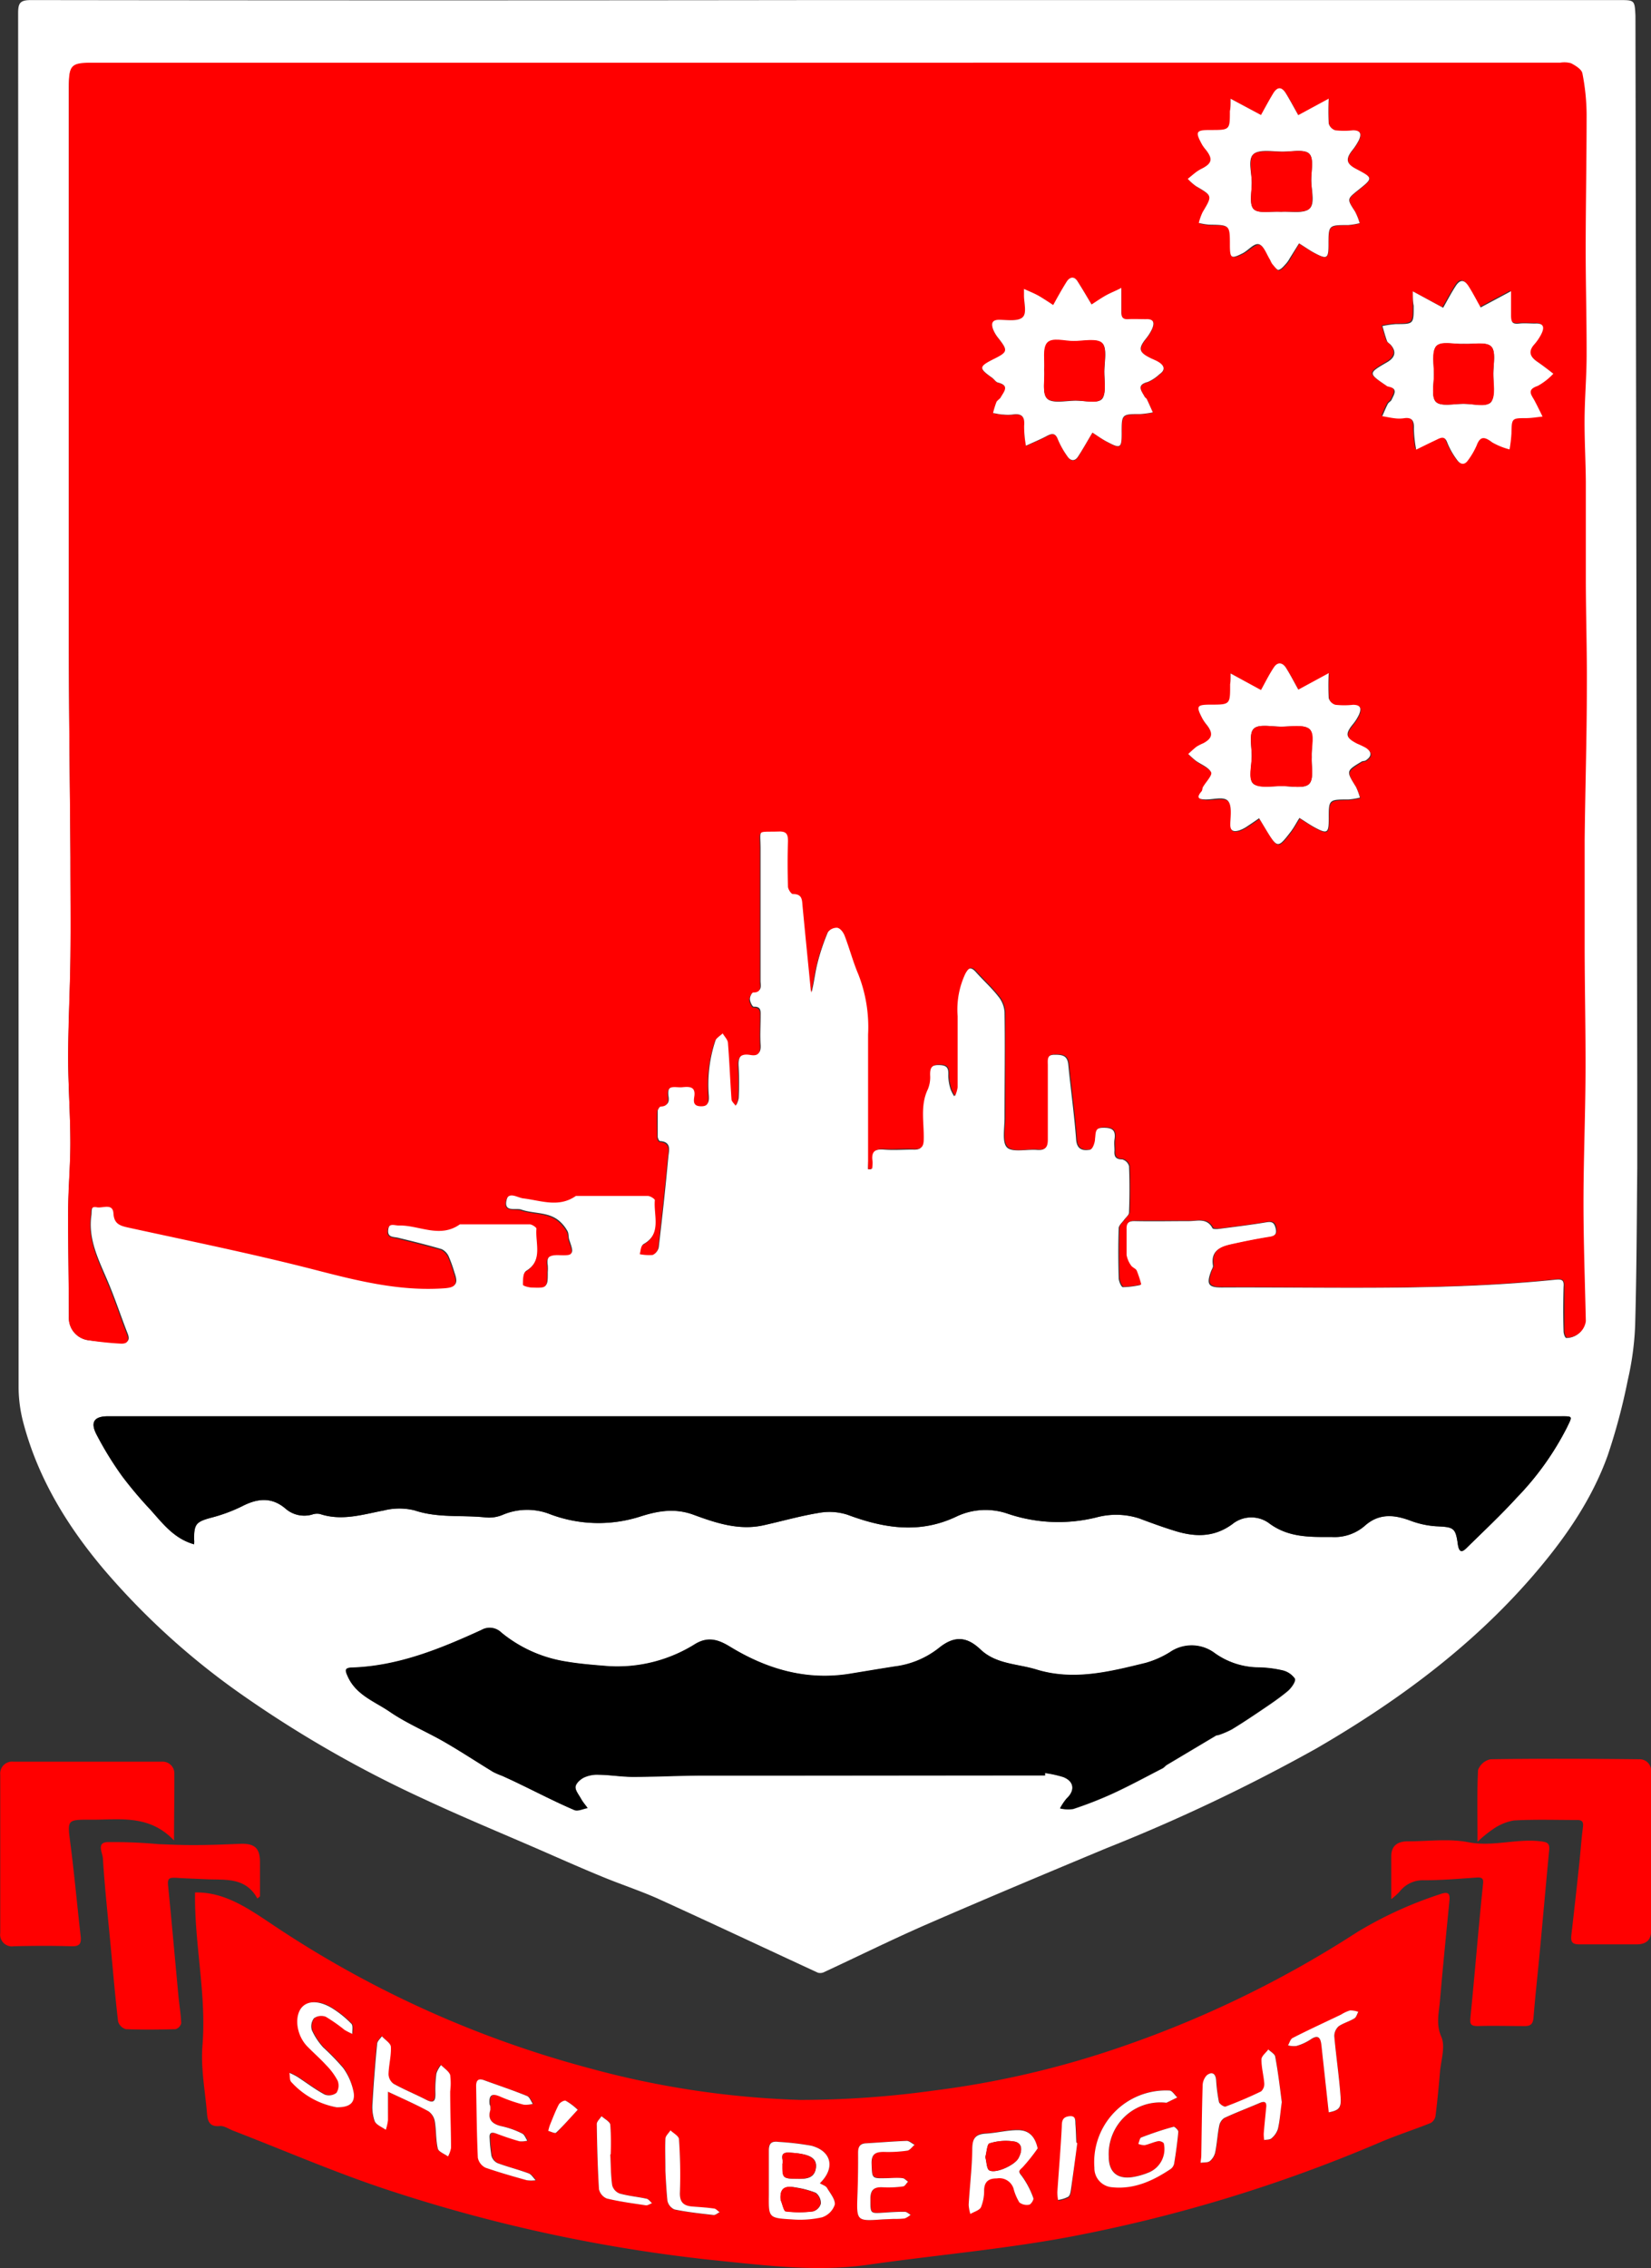 <svg xmlns="http://www.w3.org/2000/svg" viewBox="0 0 211.28 290.15"><rect x="0" y="0" width="211.28" height="290.15" fill="#333333" stroke="none"/><defs><style>.a{fill:white;}.b{fill:red;}.c{fill:black;}</style></defs><title>Color Logo NoBorder</title><path class="a" d="M228.25,162.21c0,3.57,0,7.14,0,10.71-.06,6.74-.08,13.49-.27,20.23a37.46,37.46,0,0,1-.94,6.95,77.72,77.72,0,0,1-2.59,9.7c-2.09,5.78-5.59,10.75-9.59,15.38-7.85,9.07-17.37,16.07-27.68,22.05A227.3,227.3,0,0,1,160.29,260c-7.62,3.18-15.24,6.37-22.81,9.66-4.46,1.94-8.82,4.1-13.23,6.15a1.17,1.17,0,0,1-.84.11c-6.89-3.18-13.76-6.42-20.67-9.56-2.28-1-4.69-1.79-7-2.75-2.7-1.11-5.38-2.3-8.06-3.47-4.88-2.12-9.79-4.15-14.61-6.4A148.45,148.45,0,0,1,49.33,240.1,94.14,94.14,0,0,1,32,224.3c-4.64-5.5-8.36-11.56-10.24-18.58a18,18,0,0,1-.65-4.58q0-87.93-.06-175.87c0-1.32.24-1.7,1.65-1.7q50.88.07,101.75,0H225.92c2,0,2,0,2.1,2m.36,91.08q0,10,0,20.1m-98.56,36.38h.4a4.11,4.11,0,0,0,.06-.94c-.21-1.27.32-1.67,1.57-1.57s2.46,0,3.68,0c1,.06,1.28-.26,1.3-1.27,0-2.13-.43-4.31.53-6.38a4,4,0,0,0,.29-1.77c0-.89.08-1.4,1.19-1.39s1.29.38,1.24,1.33a6,6,0,0,0,.3,1.77,4.42,4.42,0,0,0,.47.9,4.23,4.23,0,0,0,.32-1.1c0-3,0-6,0-9.07a10.81,10.81,0,0,1,1-5.48c.44-.75.76-1,1.43-.26.94,1.06,2,2,2.87,3.12a3.52,3.52,0,0,1,.81,2c.07,4.53,0,9.07,0,13.6,0,1.3-.35,3.12.34,3.75s2.5.19,3.81.29c1,.07,1.3-.25,1.28-1.26-.07-3.16,0-6.33,0-9.49,0-.7-.17-1.43,1-1.42,1,0,1.62.11,1.73,1.27.31,3.18.76,6.35,1,9.54.09,1.32.84,1.49,1.75,1.34.26,0,.52-.85.56-1.32.07-.77-.09-1.47,1.11-1.49s1.68.28,1.49,1.5c-.07.46,0,.95,0,1.41-.06.74.12,1.13,1,1.14a1.24,1.24,0,0,1,.86.85c.08,2,.07,4,0,5.95,0,.32-.41.62-.63.93s-.68.7-.69,1.06c-.07,2.12-.06,4.25,0,6.38,0,.41.33,1.16.53,1.17a11.39,11.39,0,0,0,2.25-.28,14.52,14.52,0,0,0-.58-1.77c-.12-.27-.55-.39-.72-.65a3.24,3.24,0,0,1-.58-1.35c-.09-1.08,0-2.17,0-3.26,0-.85.29-1.16,1.16-1.14,2.31.05,4.63,0,6.94,0,1.06,0,2.3-.44,3,.91.07.13.52.12.78.09,2-.26,4.09-.51,6.12-.85.73-.12,1,.05,1.18.76s-.06,1-.81,1.15c-1.49.23-3,.53-4.45.85s-3.13.6-2.75,2.82c0,.2-.15.43-.24.65-.64,1.7-.37,2.12,1.39,2.11,14.24-.07,28.5.45,42.71-1,.88-.09,1.07.13,1,.93-.05,1.89-.06,3.78,0,5.67,0,.3.17.82.34.86a2.4,2.4,0,0,0,2.4-2.08c-.11-5-.3-10.07-.3-15.11,0-5.47.24-10.95.26-16.42s-.08-11.13-.11-16.69c0-4.44,0-8.88,0-13.32.07-6.56.24-13.12.28-19.69,0-4.63-.11-9.25-.13-13.88,0-4.11,0-8.21,0-12.32,0-2.68-.18-5.36-.16-8s.26-5.45.26-8.17c0-4.57-.12-9.13-.12-13.7,0-5.71.13-11.43.12-17.14a28,28,0,0,0-.54-5.19c-.1-.51-.88-1-1.45-1.29a3.24,3.24,0,0,0-1.4-.07H30.6c-2.75,0-3,.27-3.05,3.1,0,5.56,0,11.12,0,16.68q0,27.34,0,54.69c0,9.06.14,18.12.2,27.18,0,4.24.05,8.48,0,12.71s-.28,8.57-.29,12.86c0,3.63.27,7.25.28,10.88,0,2.92-.26,5.84-.28,8.76,0,4.52.07,9,.09,13.56A2.87,2.87,0,0,0,30,195a41.4,41.4,0,0,0,4.22.32c.89,0,1.19-.31.83-1.21-.89-2.28-1.65-4.61-2.62-6.86-1.13-2.65-2.44-5.23-2-8.25.07-.55-.11-1.3.78-1.12.74.15,2-.72,2.13.8s.92,1.58,2,1.82c7.88,1.72,15.79,3.31,23.59,5.33,5.5,1.43,10.93,2.81,16.67,2.42,1.51-.1,1.8-.46,1.29-1.9a17.84,17.84,0,0,0-.71-2,1.9,1.9,0,0,0-.93-1c-1.84-.54-3.7-1-5.56-1.45-.6-.15-1.42,0-1.27-1.07s.84-.6,1.41-.62c2.61-.07,5.26,1.69,7.84-.15,0,0,.09,0,.14,0,2.93,0,5.86,0,8.79,0,.31,0,.88.39.87.56-.17,1.9.89,4.1-1.4,5.51-.34.21-.36,1.1-.33,1.66,0,.15.77.35,1.19.36,1.9.06,1.9,0,1.9-1.87a5.3,5.3,0,0,0,0-.85c-.18-1.12.26-1.47,1.38-1.43,2,.07,2,0,1.37-1.84-.12-.35-.05-.78-.22-1.1a4.73,4.73,0,0,0-.92-1.19c-1.41-1.34-3.35-1-5-1.58-.69-.24-2.21.38-1.9-1.14s1.47-.5,2.23-.41c2.27.28,4.55,1.24,6.74-.31.1-.07.28,0,.42,0,2.93,0,5.86,0,8.79,0,.32,0,.91.38.9.54-.18,2,.94,4.34-1.54,5.74-.26.15-.26.77-.39,1.17a6.14,6.14,0,0,0,1.65.1,1.19,1.19,0,0,0,.69-.86c.45-3.83.87-7.66,1.22-11.5.07-.81.49-2-1.06-2.09-.11,0-.29-.37-.29-.58,0-1.09,0-2.17,0-3.26,0-.25.31-.7.49-.7.92,0,1-.59.88-1.25-.2-1.68,1-1.14,1.87-1.22s1.75-.1,1.52,1.25c-.11.66,0,1.19.9,1.19s.91-.59.88-1.22a17.79,17.79,0,0,1,.86-7.11c.15-.42.68-.7,1-1,.24.42.64.83.68,1.27.19,2.39.28,4.79.45,7.18,0,.28.34.54.53.81a2.9,2.9,0,0,0,.3-.84,39.56,39.56,0,0,0,0-4c-.1-1.26.24-1.89,1.6-1.65.91.16,1.27-.2,1.21-1.17-.08-1.22,0-2.46,0-3.68,0-.63.1-1.25-.89-1.21-.16,0-.48-.63-.48-1s.32-.94.5-.94c1.14,0,.86-.78.86-1.38,0-5.62,0-11.24,0-16.86,0-2.7-.52-2.25,2.43-2.35,1,0,1.2.35,1.17,1.25-.06,1.93-.05,3.87,0,5.81,0,.34.41.95.62.94,1.23,0,1.17.8,1.25,1.62.35,3.65.72,7.3,1.08,11,.31-1.23.43-2.46.73-3.64a28.09,28.09,0,0,1,1.34-4,1.47,1.47,0,0,1,1.22-.67c.36,0,.79.59,1,1,.63,1.63,1.07,3.33,1.75,4.93a18.47,18.47,0,0,1,1.26,7.73c-.09,5.29,0,10.58,0,15.87Q129.82,172.45,129.82,173.13Zm-86.25,48c0-.24,0-.42,0-.6,0-2,.26-2.29,2.16-2.81a20.47,20.47,0,0,0,4-1.48c1.94-1,3.74-1.2,5.51.29a3.65,3.65,0,0,0,3.44.78,1.86,1.86,0,0,1,1-.07c2.8.93,5.48.06,8.2-.46a8.13,8.13,0,0,1,3.91,0c3,1,6.07.57,9.1.9a4.52,4.52,0,0,0,2.21-.35,8,8,0,0,1,6.06-.05,17.52,17.52,0,0,0,11.36.33c2.22-.71,4.48-1.2,7-.26,2.77,1,5.73,2,8.84,1.35,2.39-.53,4.75-1.21,7.16-1.6a7.53,7.53,0,0,1,3.68.24c4.65,1.73,9.23,2.47,13.94.22a8.66,8.66,0,0,1,6.51-.37,20.17,20.17,0,0,0,11.41.48,9.67,9.67,0,0,1,5.42.12c1.56.58,3.1,1.15,4.7,1.64,2.6.79,5,.77,7.25-.89a3.85,3.85,0,0,1,4.65-.16c2.49,1.89,5.25,1.81,8.08,1.8a5.89,5.89,0,0,0,4.19-1.4c1.77-1.62,3.72-1.48,5.81-.71a11.43,11.43,0,0,0,3.34.74c2.2.11,2.5.14,2.78,2.23.19,1.4.71,1,1.27.41,2.12-2.08,4.29-4.12,6.29-6.31a36.81,36.81,0,0,0,6.43-9c.68-1.45.78-1.4-.77-1.4H32.57c-1.74,0-2.31.7-1.52,2.27a42.55,42.55,0,0,0,3.33,5.44A50.43,50.43,0,0,0,38,216.7C39.57,218.47,41,220.4,43.57,221.11Zm108.9,29.55v-.29a14.78,14.78,0,0,1,2.33.51c1.41.55,1.55,1.72.47,2.74a6.86,6.86,0,0,0-.86,1.28,4.73,4.73,0,0,0,1.66.07,50,50,0,0,0,5-1.95c2.19-1,4.31-2.16,6.45-3.26.2-.1.35-.32.55-.44l6.26-3.73c.11-.07.28-.05.4-.1a11.46,11.46,0,0,0,1.65-.71c1.23-.75,2.44-1.55,3.64-2.36s2.4-1.61,3.5-2.53c.47-.39,1.08-1.26.93-1.59a2.67,2.67,0,0,0-1.66-1.07,14.63,14.63,0,0,0-2.94-.36,9.79,9.79,0,0,1-5.66-1.84,4.91,4.91,0,0,0-5.72-.11,12.08,12.08,0,0,1-3.09,1.37c-4.62,1.12-9.25,2.32-14,.85-2.43-.75-5.13-.66-7.18-2.59-1.78-1.68-3.36-1.74-5.3-.16a11.38,11.38,0,0,1-5.66,2.36c-1.91.29-3.81.62-5.72.93-5.57.9-10.62-.58-15.33-3.45-1.48-.9-2.8-1.33-4.46-.36a18.74,18.74,0,0,1-11,2.85c-1.88-.15-3.76-.29-5.61-.61a17.26,17.26,0,0,1-8.21-3.7,2.12,2.12,0,0,0-2.56-.32c-5.27,2.41-10.62,4.6-16.54,4.8-1,0-.88.41-.56,1.13,1.06,2.39,3.47,3.21,5.38,4.52,2.17,1.49,4.65,2.52,6.94,3.83,2.13,1.23,4.18,2.58,6.28,3.86a10.07,10.07,0,0,0,1.16.5c.72.32,1.43.64,2.14,1,2.36,1.13,4.69,2.32,7.08,3.37.45.2,1.13-.15,1.71-.25-.29-.4-.61-.79-.86-1.22s-.76-1.08-.68-1.54.68-1,1.17-1.19a4,4,0,0,1,1.79-.31c1.46,0,2.91.27,4.37.27,2.87,0,5.74-.14,8.61-.17,3.92,0,7.83,0,11.75,0Z" transform="translate(-18.73 -23.56)"/><path class="b" d="M43.69,265.65c3.66-.08,6.6,1.91,9.52,3.85A135.24,135.24,0,0,0,94,288.09a115.44,115.44,0,0,0,27.16,4.1,124.86,124.86,0,0,0,17-1.19,119,119,0,0,0,24.41-5.72,137.85,137.85,0,0,0,29.83-14.55,50.81,50.81,0,0,1,10.66-4.87c1.21-.43,1.23.13,1.14,1-.41,4.22-.84,8.45-1.2,12.67-.13,1.52-.53,3,.18,4.59.52,1.2,0,2.86-.16,4.32-.16,1.92-.34,3.85-.58,5.76a1.31,1.31,0,0,1-.6.93c-2.12.85-4.3,1.55-6.4,2.44a192,192,0,0,1-40,12.17c-8.46,1.57-17.06,2.31-25.59,3.53-6.32.91-12.56.16-18.83-.48a200.3,200.3,0,0,1-42.85-9.15c-6.64-2.2-13.08-5-19.61-7.52-.57-.22-1.17-.65-1.71-.59-1.51.15-1.57-.89-1.65-1.85-.25-2.81-.79-5.67-.56-8.45C45.17,278.67,43.59,272.25,43.69,265.65Zm24.69,25.49c1.83.86,3.51,1.6,5.12,2.46a2,2,0,0,1,.81,1.27c.2,1.16.13,2.37.39,3.51.1.42.85.68,1.3,1a3.55,3.55,0,0,0,.39-1.1c0-2.4-.08-4.81-.11-7.21a8.4,8.4,0,0,0,0-2.11c-.14-.5-.76-.85-1.17-1.27a3.53,3.53,0,0,0-.59,1.07,14.93,14.93,0,0,0-.13,2.54c0,.94-.17,1.35-1.18.83-1.38-.71-2.82-1.3-4.18-2.05a1.59,1.59,0,0,1-.64-1.22c0-1.17.36-2.35.3-3.51,0-.47-.74-.9-1.15-1.34-.21.34-.57.68-.61,1-.24,2.49-.44,5-.58,7.47a5.55,5.55,0,0,0,.26,2.37c.2.49.94.75,1.43,1.12a6.3,6.3,0,0,0,.28-1.22C68.4,293.61,68.38,292.44,68.38,291.14Zm114.39,1.33c-.23-1.71-.47-3.77-.81-5.81-.06-.35-.58-.62-.88-.92-.31.43-.88.85-.88,1.28,0,1,.28,2.05.36,3.09a1.27,1.27,0,0,1-.41,1c-1.48.72-3,1.36-4.54,1.94-.2.07-.79-.33-.85-.59a21,21,0,0,1-.36-2.81c-.08-.92-.62-1.07-1.21-.59a2,2,0,0,0-.52,1.38c-.09,3-.12,5.91-.17,8.87,0,.31-.05.62-.08.93.4-.06.9,0,1.18-.22a2.07,2.07,0,0,0,.69-1.15c.22-1.11.29-2.25.5-3.35a1.57,1.57,0,0,1,.63-1c1.49-.7,3-1.28,4.55-1.93.59-.25.9-.17.84.54-.11,1.13-.23,2.25-.32,3.38a5,5,0,0,0,.06.82c.31-.06.72,0,.92-.21a2.63,2.63,0,0,0,.83-1.19C182.5,294.91,182.57,293.87,182.76,292.47Zm-14.76.08,1.4-.7c-.33-.31-.66-.87-1-.88a9.17,9.17,0,0,0-9.61,9.86,2.45,2.45,0,0,0,2.25,2.51c2.83.29,5.25-.82,7.52-2.34a1.15,1.15,0,0,0,.44-.7c.21-1.35.41-2.7.53-4.06,0-.21-.45-.67-.58-.64-1.4.4-2.79.86-4.16,1.37-.2.08-.26.54-.38.82a2.14,2.14,0,0,0,.81.17c.6-.13,1.16-.4,1.76-.52.21,0,.65.16.7.33a3.24,3.24,0,0,1-1.88,3.66,9.31,9.31,0,0,1-2.17.62c-1.94.27-3-.67-3-2.6A6.61,6.61,0,0,1,168,292.55Zm-44.36,10.3c2-1.95,1.51-4.11-1.1-4.82a35.06,35.06,0,0,0-4.19-.49c-.94-.13-1.28.19-1.26,1.13,0,1.88,0,3.77,0,5.65,0,2.91,0,3,2.9,3.13a13,13,0,0,0,3.9-.26,2.57,2.57,0,0,0,1.64-1.63c.11-.64-.56-1.45-1-2.14C124.41,303.19,124,303.08,123.65,302.85Zm27.87-4.46c-.32-1.46-1.06-2.36-2.46-2.39s-2.79.39-4.19.44-1.7.78-1.72,2.09c0,2.35-.32,4.7-.46,7a4.92,4.92,0,0,0,.22,1.19c.47-.28,1.16-.45,1.36-.87a5.59,5.59,0,0,0,.4-2.2c0-1.11.67-1.44,1.63-1.48a1.9,1.9,0,0,1,2.12,1.26,6.6,6.6,0,0,0,.76,1.81,1.55,1.55,0,0,0,1.26.29c.23,0,.61-.65.53-.84a11,11,0,0,0-1.49-2.84c-.51-.61-.33-.67.12-1.11A23.26,23.26,0,0,0,151.52,298.39Zm-89.73-5.26c1.63,0,2.37-.53,2.19-1.84a7.85,7.85,0,0,0-1.26-3.2,30.23,30.23,0,0,0-2.55-2.63,8.39,8.39,0,0,1-1.46-2.21,1.7,1.7,0,0,1,.27-1.53,1.63,1.63,0,0,1,1.51-.19,21.14,21.14,0,0,1,2.4,1.68,8.23,8.23,0,0,0,1,.51c0-.44.11-1.06-.13-1.3a13,13,0,0,0-2.49-2c-1.58-1-3-.93-3.82-.12s-.88,2.66,0,4.12a4.42,4.42,0,0,0,.67.9c.79.81,1.65,1.56,2.41,2.39a8.4,8.4,0,0,1,1.48,2,1.73,1.73,0,0,1-.15,1.55,1.58,1.58,0,0,1-1.5.23c-1.23-.66-2.34-1.52-3.52-2.28a9,9,0,0,0-1-.5c.07.39,0,.92.23,1.16A10.37,10.37,0,0,0,61.79,293.13Zm19.69.35c0-.34,0-.53,0-.71-.15-1.26.33-1.46,1.43-1a19.87,19.87,0,0,0,2.94,1A3.33,3.33,0,0,0,87,292.7c-.24-.34-.41-.86-.73-1-1.79-.71-3.63-1.32-5.44-2-.71-.26-1.09-.1-1.08.72.06,3.06.07,6.12.22,9.18a1.81,1.81,0,0,0,1,1.28c1.72.62,3.49,1.1,5.26,1.59a4.17,4.17,0,0,0,1.14,0c-.29-.3-.53-.74-.89-.87-1.32-.49-2.7-.83-4-1.32a1.48,1.48,0,0,1-.77-.93,19.1,19.1,0,0,1-.23-2.25c-.08-.7.22-.81.82-.61,1,.34,2,.68,3,1a2.86,2.86,0,0,0,1-.08c-.21-.31-.36-.76-.66-.91a11,11,0,0,0-2.52-.91C81.72,295.31,81.1,294.7,81.48,293.48Zm50.23,14,1.41-.09a10.07,10.07,0,0,0,1.41-.06,2.47,2.47,0,0,0,.75-.47c-.25-.13-.49-.38-.74-.38-.89,0-1.79,0-2.69.11-1.77.11-1.67.12-1.71-1.68,0-1.29.49-1.64,1.66-1.56a13.52,13.52,0,0,0,2.54-.12c.23,0,.41-.4.61-.61-.24-.15-.47-.43-.71-.44-.7,0-1.41,0-2.12,0-1.84,0-1.76,0-1.83-1.84,0-1.23.46-1.55,1.56-1.52a17.33,17.33,0,0,0,3-.16c.34-.05.63-.49.94-.75-.32-.18-.64-.51-1-.5-1.74.06-3.48.21-5.23.31-.78,0-1,.43-1,1.19,0,1.79,0,3.59-.08,5.38C128.34,307.71,128.32,307.71,131.71,307.47Zm57.07-13.68c1.27-.26,1.62-.49,1.52-1.91-.18-2.62-.58-5.22-.81-7.84a1.69,1.69,0,0,1,.57-1.27c.59-.45,1.36-.64,2-1,.24-.15.34-.55.5-.84a3.08,3.08,0,0,0-1.06-.18,4.91,4.91,0,0,0-1.14.53c-2.07,1-4.16,2-6.21,3-.28.14-.39.62-.58.94a3,3,0,0,0,1.06.08,6.57,6.57,0,0,0,1.79-.81c1-.68,1.31-.28,1.42.7Zm-84.9,7.51c.06,1,.07,2.4.26,3.8a1.57,1.57,0,0,0,.9,1.12c1.66.33,3.35.52,5,.71.24,0,.52-.23.78-.36-.25-.16-.48-.43-.75-.47-.89-.13-1.78-.18-2.68-.25-1.14-.09-1.71-.52-1.65-1.83a65.7,65.7,0,0,0-.12-6.79c0-.4-.71-.75-1.09-1.13-.23.36-.62.71-.65,1.09C103.82,298.4,103.88,299.63,103.88,301.29Zm-7-2.15h0a33,33,0,0,0-.05-3.81c0-.4-.73-.73-1.12-1.09-.21.33-.61.67-.61,1,0,2.78.1,5.56.28,8.33a1.68,1.68,0,0,0,1,1.2c1.64.4,3.33.62,5,.87.24,0,.53-.17.79-.27-.23-.2-.43-.51-.69-.57-1.15-.25-2.33-.35-3.46-.67a1.58,1.58,0,0,1-.95-1.06C96.89,301.79,96.89,300.46,96.83,299.15Zm59.76-1.43-.12,0c0-.75-.05-1.5-.11-2.25,0-.53.1-1.22-.84-1.1-.78.1-.88.55-.91,1.28-.13,2.81-.38,5.61-.57,8.42a5.75,5.75,0,0,0,.09,1,3.93,3.93,0,0,0,1.29-.4c.25-.19.32-.67.37-1C156.07,301.62,156.33,299.67,156.59,297.72Zm-63.93-4.27a7.9,7.9,0,0,0-1.54-1.15c-.21-.08-.75.22-.88.49-.44.84-.78,1.74-1.14,2.63a6.74,6.74,0,0,0-.21.74c.35.09.87.36,1,.23C90.78,295.54,91.58,294.61,92.66,293.45Z" transform="translate(-18.73 -23.56)"/><path class="b" d="M207.81,259.17c0-3.3-.08-6.25.07-9.19a2.17,2.17,0,0,1,1.59-1.37c6.32-.1,12.64-.07,19,0a1.47,1.47,0,0,1,1.55,1.64q0,10.19,0,20.38c0,1.16-.72,1.66-1.84,1.66-2.45,0-4.91,0-7.36,0-1,0-1.08-.43-1-1.2q.52-4.49,1-9c.17-1.59.27-3.19.48-4.78.09-.7-.09-.94-.79-.93-2.69,0-5.38-.09-8.06.06a6.71,6.71,0,0,0-2.67,1.12A15.61,15.61,0,0,0,207.81,259.17Z" transform="translate(-18.73 -23.56)"/><path class="b" d="M41,259c-3-3.17-6.55-2.71-10-2.66h-.71c-3,0-2.95,0-2.55,3.08.51,3.92.86,7.87,1.31,11.8.11,1-.13,1.34-1.18,1.31-2.45-.07-4.91-.06-7.36,0a1.51,1.51,0,0,1-1.75-1.7q0-10.12,0-20.25a1.52,1.52,0,0,1,1.68-1.66h19a1.5,1.5,0,0,1,1.6,1.61C41.06,253.28,41,256,41,259Z" transform="translate(-18.73 -23.56)"/><path class="b" d="M196.77,266.51c0-2,0-3.77,0-5.49,0-1.29.75-1.9,2.08-1.91,2.6,0,5.27-.38,7.77.11,3.17.62,6.2-.5,9.3-.11.85.11,1.14.26,1.06,1.13-.42,4.36-.8,8.72-1.21,13.08-.26,2.76-.57,5.52-.79,8.29-.07.84-.33,1.15-1.19,1.13-2,0-4-.06-5.95,0-1,0-1-.32-.93-1.17.56-5.58,1-11.17,1.58-16.76.06-.62.19-1.14-.74-1.07-2.26.15-4.52.35-6.78.35a3.75,3.75,0,0,0-3.15,1.48A9.85,9.85,0,0,1,196.77,266.51Z" transform="translate(-18.73 -23.56)"/><path class="b" d="M51.67,266.43c-1.51-2.76-4.09-2.36-6.5-2.47-1.32-.06-2.64-.1-4-.19-.69,0-1,0-.94.89.47,4.69.88,9.38,1.32,14.07.11,1.22.32,2.43.37,3.65a1.07,1.07,0,0,1-.72.76c-2.12.06-4.25.08-6.36,0a1.44,1.44,0,0,1-1-1c-.37-3.17-.64-6.36-.94-9.54-.35-3.75-.76-7.49-1-11.24,0-.7-.86-2.06.53-2.15a63.64,63.64,0,0,1,6.59.26c1.54.06,3.07.13,4.61.12,1.93,0,3.86-.08,5.79-.16S52,260,52,261.78c0,1.45,0,2.91,0,4.36Z" transform="translate(-18.73 -23.56)"/><path class="b" d="M129.82,173.13q0-.68,0-1.36c0-5.29,0-10.58,0-15.87a18.47,18.47,0,0,0-1.26-7.73c-.68-1.6-1.12-3.3-1.75-4.93-.16-.42-.59-1-1-1a1.47,1.47,0,0,0-1.22.67,28.09,28.09,0,0,0-1.34,4c-.3,1.18-.42,2.41-.73,3.64-.36-3.65-.73-7.3-1.08-11-.08-.82,0-1.64-1.25-1.62-.21,0-.61-.61-.62-.94-.06-1.94-.07-3.87,0-5.81,0-.9-.19-1.28-1.17-1.25-2.95.09-2.42-.35-2.43,2.35,0,5.62,0,11.24,0,16.86,0,.6.28,1.39-.86,1.38-.17,0-.5.61-.5.94s.32,1,.48,1c1,0,.89.58.89,1.21,0,1.23-.06,2.46,0,3.68.06,1-.31,1.32-1.21,1.17-1.37-.24-1.7.39-1.6,1.65a39.56,39.56,0,0,1,0,4,2.9,2.9,0,0,1-.3.84c-.18-.27-.51-.53-.53-.81-.17-2.39-.26-4.79-.45-7.18,0-.44-.44-.84-.68-1.27-.35.35-.87.63-1,1a17.79,17.79,0,0,0-.86,7.11c0,.63.1,1.22-.88,1.22s-1-.53-.9-1.19c.23-1.35-.61-1.34-1.52-1.25s-2.07-.46-1.87,1.22c.08.66,0,1.23-.88,1.25-.18,0-.48.45-.49.7-.05,1.08,0,2.17,0,3.26,0,.2.18.57.29.58,1.55.1,1.14,1.28,1.06,2.09-.35,3.84-.78,7.67-1.22,11.5a1.19,1.19,0,0,1-.69.86,6.14,6.14,0,0,1-1.65-.1c.12-.4.12-1,.39-1.17,2.48-1.4,1.36-3.75,1.54-5.74,0-.16-.58-.54-.9-.54-2.93,0-5.86,0-8.79,0-.14,0-.32,0-.42,0-2.19,1.54-4.47.58-6.74.31-.76-.09-1.94-1-2.23.41s1.21.9,1.9,1.14c1.65.57,3.6.24,5,1.58a4.73,4.73,0,0,1,.92,1.19c.17.32.1.75.22,1.1.65,1.85.66,1.91-1.37,1.84-1.12,0-1.57.31-1.38,1.43a5.3,5.3,0,0,1,0,.85c0,1.91,0,1.93-1.9,1.87-.42,0-1.18-.21-1.19-.36,0-.56,0-1.45.33-1.66,2.29-1.41,1.23-3.62,1.4-5.51,0-.17-.56-.55-.87-.56-2.93,0-5.86,0-8.79,0,0,0-.11,0-.14,0-2.58,1.84-5.23.08-7.84.15-.57,0-1.26-.38-1.41.62s.67.91,1.27,1.07c1.86.47,3.73.91,5.56,1.45a1.9,1.9,0,0,1,.93,1,17.84,17.84,0,0,1,.71,2c.51,1.44.21,1.8-1.29,1.9-5.74.39-11.17-1-16.67-2.42-7.8-2-15.71-3.61-23.59-5.33-1.1-.24-1.92-.44-2-1.82s-1.38-.65-2.13-.8c-.9-.18-.71.57-.78,1.12-.4,3,.9,5.6,2,8.25,1,2.25,1.72,4.58,2.62,6.86.35.9.05,1.26-.83,1.21A41.4,41.4,0,0,1,30,195,2.87,2.87,0,0,1,27.54,192c0-4.52-.12-9-.09-13.56,0-2.92.29-5.84.28-8.76,0-3.63-.28-7.26-.28-10.88,0-4.29.24-8.57.29-12.86s0-8.47,0-12.71c-.06-9.06-.19-18.12-.2-27.18q0-27.34,0-54.69c0-5.56,0-11.12,0-16.68,0-2.83.3-3.1,3.05-3.1H218.38a3.24,3.24,0,0,1,1.4.07c.57.3,1.35.77,1.45,1.29a28,28,0,0,1,.54,5.19c0,5.71-.11,11.43-.12,17.14,0,4.57.13,9.13.12,13.7,0,2.72-.24,5.44-.26,8.17s.14,5.36.16,8c0,4.11,0,8.21,0,12.32,0,4.63.16,9.25.13,13.88,0,6.56-.21,13.12-.28,19.69,0,4.44,0,8.88,0,13.32,0,5.56.14,11.13.11,16.69s-.26,10.95-.26,16.42c0,5,.19,10.07.3,15.11a2.4,2.4,0,0,1-2.4,2.08c-.17,0-.34-.56-.34-.86,0-1.89,0-3.78,0-5.67,0-.81-.17-1-1-.93-14.21,1.48-28.47,1-42.71,1-1.77,0-2-.41-1.39-2.11.08-.22.27-.45.24-.65-.37-2.22,1.24-2.49,2.75-2.82s3-.62,4.45-.85c.75-.12.94-.45.81-1.15s-.45-.88-1.18-.76c-2,.34-4.08.59-6.12.85-.26,0-.72,0-.78-.09-.7-1.35-1.94-.89-3-.91-2.31,0-4.63,0-6.94,0-.87,0-1.2.28-1.16,1.14,0,1.09,0,2.18,0,3.26a3.24,3.24,0,0,0,.58,1.35c.17.26.59.38.72.65a14.52,14.52,0,0,1,.58,1.77,11.39,11.39,0,0,1-2.25.28c-.21,0-.52-.75-.53-1.17-.05-2.12-.06-4.25,0-6.38,0-.36.45-.71.69-1.06s.62-.61.63-.93c.06-2,.07-4,0-5.95a1.24,1.24,0,0,0-.86-.85c-.87,0-1.05-.4-1-1.14,0-.47-.05-1,0-1.41.19-1.21-.34-1.52-1.49-1.5s-1,.72-1.11,1.49c0,.47-.3,1.28-.56,1.32-.92.15-1.66,0-1.75-1.34-.23-3.19-.68-6.36-1-9.54-.11-1.16-.77-1.26-1.73-1.27-1.16,0-1,.72-1,1.42,0,3.17,0,6.33,0,9.49,0,1-.3,1.34-1.28,1.26-1.31-.1-3.08.39-3.81-.29s-.33-2.46-.34-3.75c0-4.53,0-9.07,0-13.6a3.52,3.52,0,0,0-.81-2c-.88-1.1-1.93-2.06-2.87-3.12-.67-.75-1-.49-1.43.26a10.81,10.81,0,0,0-1,5.48c0,3,0,6,0,9.07a4.23,4.23,0,0,1-.32,1.1,4.42,4.42,0,0,1-.47-.9,6,6,0,0,1-.3-1.77c.05-1-.2-1.33-1.24-1.33s-1.22.5-1.19,1.39a4,4,0,0,1-.29,1.77c-1,2.07-.48,4.25-.53,6.38,0,1-.32,1.32-1.3,1.27-1.22-.07-2.46.06-3.68,0s-1.77.3-1.57,1.57a4.11,4.11,0,0,1-.06.94ZM176.21,36.19c0,.72,0,1.19,0,1.66,0,2.41,0,2.41-2.46,2.42-1.89,0-2,.2-1.1,1.87a5.06,5.06,0,0,0,.49.67c.91,1.15.79,1.72-.48,2.38a5.2,5.2,0,0,0-.71.42c-.39.29-.75.6-1.13.91a7.07,7.07,0,0,0,1.06.94c2.1,1.23,2.1,1.2.84,3.32a7.28,7.28,0,0,0-.49,1.38,8.6,8.6,0,0,0,1.33.22c2.64,0,2.64,0,2.65,2.65,0,1.62.15,1.73,1.65,1,.73-.37,1.56-1.3,2.08-1.14s1,1.29,1.42,2a4,4,0,0,0,.24.48c.26.3.62.84.82.8.37-.08.68-.51,1-.83a4.2,4.2,0,0,0,.46-.68L185,54.73c.65.42,1.29.87,2,1.24,1.58.84,1.77.7,1.77-1.09,0-2.48,0-2.46,2.53-2.49a9.41,9.41,0,0,0,1.46-.24,8,8,0,0,0-.59-1.48c-1-1.6-1.06-1.59.39-2.75,1.94-1.55,1.94-1.55-.27-2.72-1.22-.65-1.35-1.23-.53-2.31a7.73,7.73,0,0,0,.9-1.37c.33-.71.3-1.29-.76-1.25a10.27,10.27,0,0,1-2.26,0,1.28,1.28,0,0,1-.84-.86,30.14,30.14,0,0,1,0-3.19l-3.9,2.11c-.5-.9-1-1.86-1.58-2.78s-1.14-.79-1.63,0-1.07,1.89-1.56,2.76Zm0,73.52c0,.63,0,1.05,0,1.47,0,2.61,0,2.61-2.53,2.61-1.8,0-1.9.17-1,1.81a5.45,5.45,0,0,0,.55.79c.84,1.07.72,1.71-.44,2.33a6.7,6.7,0,0,0-.85.43c-.38.29-.73.63-1.09.95a12.77,12.77,0,0,0,1,.89c.66.49,1.62.81,1.93,1.46.18.37-.68,1.24-1.05,1.89-.09.16-.06.4-.17.53-.68.8-.34,1,.53,1.05s2.38-.33,2.84.18.33,1.93.3,2.94.44,1,1.13.84a4.39,4.39,0,0,0,1.09-.56c.5-.32,1-.67,1.47-1l.89,1.48c1.43,2.35,1.52,2.37,3.07.36.45-.58.8-1.25,1.2-1.88.66.42,1.3.87,2,1.24,1.56.83,1.76.7,1.75-1.11,0-2.48,0-2.46,2.54-2.49a9.29,9.29,0,0,0,1.45-.24,7.58,7.58,0,0,0-.51-1.37c-1.24-2-1.26-2,.73-3.24.15-.09.39-.05.53-.15.8-.51.84-1.08,0-1.61a11.31,11.31,0,0,0-1.11-.53c-1.45-.73-1.55-1.21-.57-2.45a5.83,5.83,0,0,0,.81-1.26c.3-.71.3-1.31-.76-1.26a10.55,10.55,0,0,1-2.26,0,1.27,1.27,0,0,1-.85-.84,30.5,30.5,0,0,1,0-3.21l-3.89,2.11c-.49-.88-1-1.88-1.6-2.82-.45-.71-1.07-.8-1.55,0-.61,1-1.12,2-1.63,2.87Zm23.32-48.88c0,.74,0,1.25,0,1.76,0,2.34,0,2.32-2.26,2.35a12.84,12.84,0,0,0-1.74.25c.19.64.36,1.29.59,1.92.07.2.34.32.49.5.78.92.48,1.64-.45,2.19-2.46,1.47-2.47,1.46-.15,3a.69.69,0,0,0,.24.13c1.36.25.75,1,.45,1.7-.09.2-.37.31-.47.51-.27.51-.48,1-.72,1.58.53.09,1.06.21,1.6.27a4.27,4.27,0,0,0,1.13,0c1.09-.17,1.37.29,1.32,1.33a16.18,16.18,0,0,0,.29,2.68c.84-.41,1.68-.83,2.53-1.23.56-.26,1.11-.68,1.46.36a9.73,9.73,0,0,0,1.21,2.14c.42.64,1,.77,1.45.07a9.62,9.62,0,0,0,1.09-1.88c.51-1.3,1.1-1.07,2-.38a9,9,0,0,0,2.21.89,18.82,18.82,0,0,0,.24-2c0-1.95,0-1.93,1.93-2,.68,0,1.37-.13,2.05-.2-.34-.67-.67-1.35-1-2s-1.1-1.42.38-1.92a8,8,0,0,0,2-1.56c-.69-.52-1.36-1.06-2.07-1.55-.9-.62-1.18-1.29-.36-2.21a6.12,6.12,0,0,0,.92-1.37c.4-.81.29-1.36-.82-1.29-.66,0-1.33-.05-2,0-.92.1-1.14-.3-1.08-1.14s0-1.85,0-3l-3.89,2.08c-.48-.86-1-1.82-1.56-2.74s-1.11-.86-1.63,0-1.12,1.93-1.61,2.78Zm-41,18.07c.63.4,1.3.89,2,1.27,1.59.84,1.76.72,1.76-1.09,0-2.5,0-2.49,2.38-2.51a12.4,12.4,0,0,0,1.61-.22c-.25-.56-.5-1.13-.77-1.69-.06-.12-.22-.19-.28-.31-.4-.74-1.11-1.5.41-1.89a5.24,5.24,0,0,0,1.5-1c.78-.55.62-1.08-.09-1.53-.35-.22-.75-.36-1.12-.55-1.42-.71-1.52-1.19-.55-2.44a6,6,0,0,0,.8-1.26c.31-.72.3-1.31-.77-1.25-.75,0-1.51,0-2.27,0s-.92-.22-.89-.9c0-1,0-2,0-3.1-.81.38-1.46.63-2.05,1s-1.23.78-1.76,1.12c-.6-1-1.18-2-1.82-3-.44-.68-1-.48-1.36.07-.63,1-1.17,2-1.73,3-.59-.38-1.14-.78-1.74-1.11s-1.31-.61-2-.95c0,.3,0,.53,0,.75,0,1,.35,2.37-.16,2.86s-1.92.36-2.92.34-1.13.48-.87,1.22a4.31,4.31,0,0,0,.7,1.16c1.21,1.56,1.17,1.74-.6,2.63-1.94,1-2,1.18-.23,2.4.27.19.46.55.75.62,1.55.38.74,1.18.36,1.88-.13.24-.46.38-.56.62a11.72,11.72,0,0,0-.43,1.4c.45.07.89.15,1.34.19a5,5,0,0,0,1.13,0c1.14-.17,1.62.2,1.51,1.43a13.74,13.74,0,0,0,.23,2.56c.85-.39,1.72-.75,2.54-1.18s1.18-.57,1.56.4a10.87,10.87,0,0,0,1.2,2.13c.38.56.93.72,1.36.05C157.32,81,157.89,80,158.53,78.9Z" transform="translate(-18.73 -23.56)"/><path class="c" d="M43.57,221.11c-2.53-.71-4-2.64-5.59-4.42a50.43,50.43,0,0,1-3.61-4.31A42.55,42.55,0,0,1,31.05,207c-.79-1.57-.22-2.27,1.52-2.27H218.5c1.55,0,1.45,0,.77,1.4a36.81,36.81,0,0,1-6.43,9c-2,2.19-4.17,4.23-6.29,6.31-.56.55-1.08,1-1.27-.41-.29-2.09-.58-2.13-2.78-2.23a11.43,11.43,0,0,1-3.34-.74c-2.09-.77-4-.92-5.81.71a5.89,5.89,0,0,1-4.19,1.4c-2.83,0-5.59.09-8.08-1.8a3.85,3.85,0,0,0-4.65.16c-2.3,1.66-4.65,1.68-7.25.89-1.6-.49-3.15-1.05-4.7-1.64a9.67,9.67,0,0,0-5.42-.12,20.17,20.17,0,0,1-11.41-.48,8.66,8.66,0,0,0-6.51.37c-4.71,2.25-9.29,1.52-13.94-.22a7.53,7.53,0,0,0-3.68-.24c-2.41.39-4.77,1.08-7.16,1.6-3.11.68-6.08-.32-8.84-1.35-2.54-.94-4.8-.46-7,.26a17.52,17.52,0,0,1-11.36-.33,8,8,0,0,0-6.06.05,4.52,4.52,0,0,1-2.21.35c-3-.33-6.1.11-9.1-.9a8.13,8.13,0,0,0-3.91,0c-2.73.52-5.4,1.39-8.2.46a1.86,1.86,0,0,0-1,.07,3.65,3.65,0,0,1-3.44-.78c-1.77-1.49-3.57-1.28-5.51-.29a20.47,20.47,0,0,1-4,1.48c-1.9.52-2.2.8-2.16,2.81C43.61,220.7,43.59,220.87,43.57,221.11Z" transform="translate(-18.73 -23.56)"/><path class="c" d="M152.47,250.67H120.06c-3.92,0-7.83,0-11.75,0-2.87,0-5.74.17-8.61.17-1.46,0-2.91-.23-4.37-.27a4,4,0,0,0-1.79.31c-.49.24-1.09.73-1.17,1.19s.39,1,.68,1.54.57.81.86,1.22c-.57.1-1.26.44-1.71.25-2.39-1-4.72-2.23-7.08-3.37-.71-.34-1.42-.66-2.14-1a10.07,10.07,0,0,1-1.16-.5c-2.1-1.28-4.15-2.64-6.28-3.86-2.29-1.32-4.77-2.35-6.94-3.83-1.91-1.32-4.32-2.14-5.38-4.52-.32-.72-.47-1.1.56-1.13,5.92-.2,11.26-2.39,16.54-4.8a2.12,2.12,0,0,1,2.56.32,17.26,17.26,0,0,0,8.21,3.7c1.85.32,3.74.46,5.61.61a18.74,18.74,0,0,0,11-2.85c1.66-1,3-.54,4.46.36,4.71,2.87,9.76,4.35,15.33,3.45,1.91-.31,3.81-.63,5.72-.93a11.38,11.38,0,0,0,5.66-2.36c1.94-1.57,3.53-1.51,5.3.16,2,1.93,4.74,1.84,7.18,2.59,4.79,1.47,9.42.27,14-.85a12.08,12.08,0,0,0,3.09-1.37,4.91,4.91,0,0,1,5.72.11,9.79,9.79,0,0,0,5.66,1.84,14.63,14.63,0,0,1,2.94.36,2.67,2.67,0,0,1,1.66,1.07c.15.32-.46,1.2-.93,1.59-1.1.92-2.31,1.72-3.5,2.53s-2.4,1.61-3.64,2.36a11.46,11.46,0,0,1-1.65.71c-.13.05-.29,0-.4.1l-6.26,3.73c-.2.12-.34.34-.55.44-2.14,1.1-4.27,2.25-6.45,3.26a50,50,0,0,1-5,1.95,4.73,4.73,0,0,1-1.66-.07,6.86,6.86,0,0,1,.86-1.28c1.08-1,.94-2.2-.47-2.74a14.78,14.78,0,0,0-2.33-.51Z" transform="translate(-18.73 -23.56)"/><path class="a" d="M68.38,291.14c0,1.3,0,2.48,0,3.65a6.3,6.3,0,0,1-.28,1.22c-.5-.36-1.23-.63-1.43-1.12a5.55,5.55,0,0,1-.26-2.37c.14-2.49.34-5,.58-7.47,0-.36.4-.69.61-1,.4.45,1.12.88,1.15,1.34.06,1.16-.27,2.34-.3,3.51a1.59,1.59,0,0,0,.64,1.22c1.35.75,2.8,1.34,4.18,2.05,1,.52,1.2.11,1.18-.83a14.93,14.93,0,0,1,.13-2.54,3.53,3.53,0,0,1,.59-1.07c.41.42,1,.78,1.17,1.27a8.4,8.4,0,0,1,0,2.11c0,2.4.1,4.81.11,7.21a3.55,3.55,0,0,1-.39,1.1c-.45-.33-1.2-.6-1.3-1-.27-1.14-.19-2.35-.39-3.51a2,2,0,0,0-.81-1.27C71.89,292.73,70.21,292,68.38,291.14Z" transform="translate(-18.73 -23.56)"/><path class="a" d="M182.76,292.47c-.19,1.4-.26,2.45-.5,3.45a2.63,2.63,0,0,1-.83,1.19c-.2.18-.6.15-.92.21a5,5,0,0,1-.06-.82c.09-1.13.21-2.25.32-3.38.07-.71-.25-.79-.84-.54-1.51.65-3.06,1.23-4.55,1.93a1.57,1.57,0,0,0-.63,1c-.22,1.11-.28,2.25-.5,3.35a2.07,2.07,0,0,1-.69,1.15c-.28.22-.78.16-1.18.22,0-.31.08-.62.08-.93.05-3,.08-5.92.17-8.87a2,2,0,0,1,.52-1.38c.59-.48,1.13-.34,1.21.59a21,21,0,0,0,.36,2.81c.06.26.66.66.85.59,1.54-.58,3.06-1.22,4.54-1.94a1.27,1.27,0,0,0,.41-1c-.07-1-.37-2.06-.36-3.09,0-.43.57-.85.88-1.28.31.31.82.58.88.92C182.3,288.7,182.54,290.76,182.76,292.47Z" transform="translate(-18.73 -23.56)"/><path class="a" d="M168,292.55a6.61,6.61,0,0,0-7.38,6.92c0,1.94,1.08,2.87,3,2.6a9.31,9.31,0,0,0,2.17-.62,3.24,3.24,0,0,0,1.88-3.66c0-.17-.49-.37-.7-.33-.6.11-1.16.39-1.76.52a2.14,2.14,0,0,1-.81-.17c.12-.28.18-.74.38-.82,1.37-.52,2.76-1,4.16-1.37.13,0,.59.43.58.64-.12,1.36-.31,2.71-.53,4.06a1.15,1.15,0,0,1-.44.7c-2.27,1.52-4.7,2.64-7.52,2.34a2.45,2.45,0,0,1-2.25-2.51,9.17,9.17,0,0,1,9.61-9.86c.34,0,.66.57,1,.88Z" transform="translate(-18.73 -23.56)"/><path class="a" d="M123.65,302.85c.38.23.77.34.91.59.41.69,1.08,1.49,1,2.14a2.57,2.57,0,0,1-1.64,1.63,13,13,0,0,1-3.9.26c-2.94-.17-2.93-.23-2.9-3.13,0-1.88,0-3.77,0-5.65,0-.94.32-1.26,1.26-1.13a35.06,35.06,0,0,1,4.19.49C125.15,298.74,125.65,300.9,123.65,302.85Zm-5,2.19c.22.49.38,1.36.66,1.4a13.85,13.85,0,0,0,3.47,0,1.42,1.42,0,0,0,1-1,1.68,1.68,0,0,0-.65-1.37,11.59,11.59,0,0,0-2.54-.68C119.28,303.16,118.47,303.4,118.63,305Zm.22-4.66c0,1.88,0,1.89,2.14,1.91,1.05,0,2-.15,2.14-1.47s-1-1.75-3.38-1.88C118.28,298.84,119.08,299.91,118.85,300.37Z" transform="translate(-18.73 -23.56)"/><path class="a" d="M151.52,298.39a23.26,23.26,0,0,1-1.92,2.41c-.45.44-.63.5-.12,1.11a11,11,0,0,1,1.49,2.84c.08.19-.3.8-.53.84a1.55,1.55,0,0,1-1.26-.29,6.6,6.6,0,0,1-.76-1.81,1.9,1.9,0,0,0-2.12-1.26c-1,0-1.59.36-1.63,1.48a5.59,5.59,0,0,1-.4,2.2c-.2.41-.89.58-1.36.87a4.92,4.92,0,0,1-.22-1.19c.14-2.35.43-4.7.46-7,0-1.31.25-2,1.72-2.09s2.79-.46,4.19-.44S151.2,296.93,151.52,298.39Zm-6.69,1.13c.16.59.15,1.49.5,1.68.85.44,3.23-.65,3.72-1.54s.59-1.87-.42-2.13a6.87,6.87,0,0,0-3.28.22C145.05,297.83,145,298.87,144.82,299.52Z" transform="translate(-18.73 -23.56)"/><path class="a" d="M61.79,293.13A10.37,10.37,0,0,1,56,289.89c-.23-.24-.16-.77-.23-1.16a9,9,0,0,1,1,.5c1.17.76,2.29,1.62,3.52,2.28a1.58,1.58,0,0,0,1.5-.23,1.73,1.73,0,0,0,.15-1.55,8.4,8.4,0,0,0-1.48-2c-.76-.83-1.62-1.58-2.41-2.39a4.42,4.42,0,0,1-.67-.9c-.83-1.46-.8-3.25,0-4.12s2.23-.83,3.82.12a13,13,0,0,1,2.49,2c.24.24.1.86.13,1.3a8.23,8.23,0,0,1-1-.51,21.14,21.14,0,0,0-2.4-1.68,1.63,1.63,0,0,0-1.51.19,1.7,1.7,0,0,0-.27,1.53,8.39,8.39,0,0,0,1.46,2.21,30.23,30.23,0,0,1,2.55,2.63A7.85,7.85,0,0,1,64,291.3C64.17,292.6,63.42,293.16,61.79,293.13Z" transform="translate(-18.73 -23.56)"/><path class="a" d="M81.48,293.48c-.38,1.22.24,1.83,1.55,2.1a11,11,0,0,1,2.52.91c.3.14.44.59.66.91a2.86,2.86,0,0,1-1,.08c-1-.28-2-.62-3-1-.6-.21-.89-.09-.82.61a19.1,19.1,0,0,0,.23,2.25,1.48,1.48,0,0,0,.77.93c1.32.49,2.69.83,4,1.32.35.13.59.57.89.87a4.17,4.17,0,0,1-1.14,0c-1.77-.49-3.54-1-5.26-1.59a1.81,1.81,0,0,1-1-1.28c-.14-3.06-.16-6.12-.22-9.18,0-.82.37-1,1.08-.72,1.81.66,3.65,1.27,5.44,2,.32.13.49.65.73,1a3.33,3.33,0,0,1-1.15.11,19.87,19.87,0,0,1-2.94-1c-1.1-.5-1.58-.3-1.43,1C81.5,292.95,81.48,293.14,81.48,293.48Z" transform="translate(-18.73 -23.56)"/><path class="a" d="M131.71,307.47c-3.39.24-3.37.24-3.25-3.16.07-1.79.09-3.58.08-5.38,0-.76.25-1.15,1-1.19,1.74-.1,3.48-.25,5.23-.31.31,0,.64.32,1,.5-.31.26-.6.7-.94.75a17.33,17.33,0,0,1-3,.16c-1.1,0-1.6.3-1.56,1.52.07,1.88,0,1.88,1.83,1.84.71,0,1.42-.09,2.12,0,.24,0,.47.29.71.44-.2.21-.39.58-.61.61a13.52,13.52,0,0,1-2.54.12c-1.17-.08-1.69.27-1.66,1.56,0,1.8-.05,1.8,1.71,1.68.89-.06,1.79-.12,2.69-.11.25,0,.49.25.74.38a2.47,2.47,0,0,1-.75.47,10.07,10.07,0,0,1-1.41.06Z" transform="translate(-18.73 -23.56)"/><path class="a" d="M188.77,293.78l-.94-8.6c-.11-1-.44-1.38-1.42-.7a6.57,6.57,0,0,1-1.79.81,3,3,0,0,1-1.06-.08c.19-.32.3-.79.58-.94,2.05-1.05,4.13-2,6.21-3a4.91,4.91,0,0,1,1.14-.53,3.08,3.08,0,0,1,1.06.18c-.16.29-.25.69-.5.84-.64.39-1.4.59-2,1a1.69,1.69,0,0,0-.57,1.27c.23,2.62.63,5.22.81,7.84C190.39,293.29,190,293.52,188.77,293.78Z" transform="translate(-18.73 -23.56)"/><path class="a" d="M103.88,301.29c0-1.67-.05-2.9,0-4.12,0-.37.42-.72.65-1.09.38.37,1.07.73,1.09,1.13a65.7,65.7,0,0,1,.12,6.79c-.06,1.32.51,1.75,1.65,1.83.89.07,1.79.12,2.68.25.27,0,.5.31.75.47-.26.13-.54.39-.78.36-1.68-.19-3.37-.37-5-.71a1.57,1.57,0,0,1-.9-1.12C104,303.69,103.93,302.27,103.88,301.29Z" transform="translate(-18.73 -23.56)"/><path class="a" d="M96.83,299.15c.07,1.32.06,2.65.24,3.95a1.58,1.58,0,0,0,.95,1.06c1.13.32,2.31.42,3.46.67.26.06.46.37.69.57-.26.09-.54.3-.79.27-1.68-.25-3.36-.47-5-.87a1.68,1.68,0,0,1-1-1.2c-.17-2.77-.24-5.55-.28-8.33,0-.33.4-.67.61-1,.39.36,1.07.69,1.12,1.09a33,33,0,0,1,.05,3.81Z" transform="translate(-18.73 -23.56)"/><path class="a" d="M156.59,297.72c-.26,2-.52,3.91-.8,5.86-.05.36-.12.84-.37,1a3.93,3.93,0,0,1-1.29.4,5.75,5.75,0,0,1-.09-1c.19-2.81.43-5.61.57-8.42,0-.72.13-1.17.91-1.28.94-.13.8.56.84,1.1.06.75.07,1.5.11,2.25Z" transform="translate(-18.73 -23.56)"/><path class="a" d="M92.66,293.45c-1.07,1.16-1.88,2.09-2.77,2.93-.14.13-.67-.14-1-.23a6.74,6.74,0,0,1,.21-.74c.36-.88.7-1.79,1.14-2.63.14-.26.67-.57.88-.49A7.9,7.9,0,0,1,92.66,293.45Z" transform="translate(-18.73 -23.56)"/><path class="a" d="M176.21,36.19l3.89,2.08c.49-.87,1-1.84,1.56-2.76s1.12-.83,1.63,0,1.07,1.88,1.58,2.78l3.9-2.11a30.14,30.14,0,0,0,0,3.19,1.28,1.28,0,0,0,.84.86,10.27,10.27,0,0,0,2.26,0c1.05,0,1.08.53.76,1.25a7.73,7.73,0,0,1-.9,1.37c-.82,1.08-.69,1.67.53,2.31,2.21,1.17,2.21,1.17.27,2.72-1.45,1.16-1.43,1.14-.39,2.75a8,8,0,0,1,.59,1.48,9.41,9.41,0,0,1-1.46.24c-2.53,0-2.53,0-2.53,2.49,0,1.8-.19,1.93-1.77,1.09-.68-.36-1.31-.82-2-1.24l-1.18,1.89a4.2,4.2,0,0,1-.46.68c-.3.32-.61.74-1,.83-.21,0-.56-.5-.82-.8a4,4,0,0,1-.24-.48c-.45-.71-.8-1.8-1.42-2s-1.35.76-2.08,1.14c-1.49.76-1.64.66-1.65-1,0-2.62,0-2.61-2.65-2.65a8.6,8.6,0,0,1-1.33-.22,7.28,7.28,0,0,1,.49-1.38c1.26-2.11,1.27-2.09-.84-3.32a7.07,7.07,0,0,1-1.06-.94c.37-.3.74-.62,1.13-.91a5.2,5.2,0,0,1,.71-.42c1.27-.66,1.38-1.23.48-2.38a5.06,5.06,0,0,1-.49-.67c-.91-1.67-.79-1.87,1.1-1.87,2.46,0,2.46,0,2.46-2.42C176.21,37.38,176.21,36.91,176.21,36.19Zm6.46,14.46c1.16-.08,2.87.29,3.63-.4s.23-2.38.23-3.65.35-2.76-.25-3.37-2.2-.28-3.37-.27-3-.36-3.77.32-.22,2.39-.22,3.65-.36,2.75.24,3.37S181.36,50.57,182.66,50.65Z" transform="translate(-18.73 -23.56)"/><path class="a" d="M176.21,109.71l3.89,2.12c.51-.91,1-1.92,1.63-2.87.48-.76,1.11-.66,1.55,0,.6.94,1.1,1.94,1.6,2.82l3.89-2.11a30.5,30.5,0,0,0,0,3.21,1.27,1.27,0,0,0,.85.84,10.55,10.55,0,0,0,2.26,0c1.06,0,1.06.55.76,1.26a5.83,5.83,0,0,1-.81,1.26c-1,1.24-.87,1.71.57,2.45a11.31,11.31,0,0,1,1.11.53c.81.53.77,1.1,0,1.61-.15.1-.38.06-.53.15-2,1.2-2,1.2-.73,3.24a7.58,7.58,0,0,1,.51,1.37,9.29,9.29,0,0,1-1.45.24c-2.54,0-2.55,0-2.54,2.49,0,1.81-.19,1.94-1.75,1.11-.69-.37-1.32-.82-2-1.24-.4.63-.74,1.3-1.2,1.88-1.55,2-1.64,2-3.07-.36l-.89-1.48c-.49.34-1,.69-1.47,1a4.39,4.39,0,0,1-1.09.56c-.69.2-1.16.11-1.13-.84s.24-2.35-.3-2.94-1.86-.17-2.84-.18-1.21-.25-.53-1.05c.11-.13.08-.37.17-.53.37-.65,1.23-1.52,1.05-1.89-.31-.64-1.27-1-1.93-1.46a12.77,12.77,0,0,1-1-.89c.36-.32.7-.66,1.09-.95a6.7,6.7,0,0,1,.85-.43c1.16-.63,1.27-1.26.44-2.33a5.45,5.45,0,0,1-.55-.79c-.86-1.63-.75-1.8,1-1.81,2.54,0,2.54,0,2.53-2.61C176.21,110.76,176.21,110.34,176.21,109.71Zm10.38,10.71c-.06-1.3.34-3-.29-3.59s-2.38-.3-3.64-.31-2.88-.36-3.5.27-.24,2.3-.25,3.51-.41,3,.21,3.52,2.39.3,3.64.3,2.87.36,3.5-.28S186.53,121.54,186.59,120.42Z" transform="translate(-18.73 -23.56)"/><path class="a" d="M199.53,60.83l3.88,2.1c.49-.85,1-1.84,1.61-2.78s1.14-.75,1.63,0,1.08,1.89,1.56,2.74l3.89-2.08c0,1.11,0,2,0,3s.16,1.24,1.08,1.14c.65-.07,1.32,0,2,0,1.1-.07,1.21.48.82,1.29a6.12,6.12,0,0,1-.92,1.37c-.82.92-.54,1.59.36,2.21.71.49,1.38,1,2.07,1.55a8,8,0,0,1-2,1.56c-1.48.49-.77,1.18-.38,1.92s.68,1.34,1,2c-.68.07-1.37.19-2.05.2-1.91,0-1.89,0-1.93,2a18.82,18.82,0,0,1-.24,2,9,9,0,0,1-2.21-.89c-.92-.69-1.52-.91-2,.38a9.62,9.62,0,0,1-1.09,1.88c-.48.7-1,.57-1.45-.07a9.73,9.73,0,0,1-1.21-2.14c-.35-1-.9-.62-1.46-.36-.85.4-1.69.82-2.53,1.23a16.18,16.18,0,0,1-.29-2.68c.05-1-.23-1.51-1.32-1.33a4.27,4.27,0,0,1-1.13,0c-.54-.06-1.06-.18-1.6-.27.24-.53.45-1.07.72-1.58.1-.2.38-.31.47-.51.3-.67.91-1.46-.45-1.7a.69.69,0,0,1-.24-.13c-2.32-1.58-2.31-1.57.15-3,.93-.55,1.23-1.27.45-2.19-.15-.18-.41-.3-.49-.5-.23-.63-.4-1.28-.59-1.92a12.84,12.84,0,0,1,1.74-.25c2.27,0,2.27,0,2.26-2.35C199.53,62.08,199.53,61.57,199.53,60.83Zm6.53,6.72c-1.24.06-3-.33-3.54.31s-.29,2.38-.29,3.63-.36,2.89.27,3.49,2.31.24,3.52.24,3,.4,3.51-.22.29-2.39.3-3.64.35-2.87-.28-3.48S207.25,67.62,206.06,67.55Z" transform="translate(-18.73 -23.56)"/><path class="a" d="M158.53,78.9c-.64,1.07-1.21,2.1-1.85,3.08-.43.66-1,.51-1.36-.05a10.87,10.87,0,0,1-1.2-2.13c-.37-1-.88-.76-1.56-.4s-1.69.79-2.54,1.18a13.74,13.74,0,0,1-.23-2.56c.11-1.24-.37-1.6-1.51-1.43a5,5,0,0,1-1.13,0c-.45,0-.89-.13-1.34-.19a11.72,11.72,0,0,1,.43-1.4c.11-.24.43-.38.56-.62.38-.7,1.19-1.5-.36-1.88-.28-.07-.48-.43-.75-.62-1.73-1.22-1.71-1.43.23-2.4,1.78-.89,1.81-1.07.6-2.63a4.31,4.31,0,0,1-.7-1.16c-.26-.74-.17-1.25.87-1.22s2.36.21,2.92-.34.14-1.87.16-2.86c0-.22,0-.45,0-.75.74.34,1.41.6,2,.95s1.16.73,1.74,1.11c.55-1,1.1-2,1.73-3,.36-.55.91-.75,1.36-.07.64,1,1.22,2,1.82,3,.53-.34,1.13-.76,1.76-1.12s1.24-.58,2.05-1c0,1.09,0,2.09,0,3.1,0,.68.21.94.89.9s1.51,0,2.27,0c1.06-.05,1.07.54.77,1.25a6,6,0,0,1-.8,1.26c-1,1.25-.87,1.73.55,2.44.37.19.77.32,1.12.55.71.45.86,1,.09,1.53a5.24,5.24,0,0,1-1.5,1c-1.52.39-.81,1.15-.41,1.89.06.12.22.19.28.31.27.56.51,1.13.77,1.69a12.4,12.4,0,0,1-1.61.22c-2.39,0-2.39,0-2.38,2.51,0,1.81-.17,1.93-1.76,1.09C159.82,79.79,159.16,79.3,158.53,78.9Zm-6.16-8c.08,1.29-.3,3,.37,3.66s2.39.26,3.65.26,2.84.38,3.37-.22.3-2.29.3-3.5.38-3-.27-3.63-2.39-.25-3.64-.25-2.84-.39-3.39.21S152.45,69.69,152.36,70.87Z" transform="translate(-18.73 -23.56)"/><path class="b" d="M118.63,305c-.17-1.64.65-1.88,1.91-1.59a11.59,11.59,0,0,1,2.54.68,1.68,1.68,0,0,1,.65,1.37,1.42,1.42,0,0,1-1,1,13.85,13.85,0,0,1-3.47,0C119,306.39,118.85,305.52,118.63,305Z" transform="translate(-18.73 -23.56)"/><path class="b" d="M118.85,300.37c.23-.46-.57-1.53.91-1.45,2.39.14,3.48.65,3.38,1.88s-1.09,1.48-2.14,1.47C118.83,302.26,118.83,302.26,118.85,300.37Z" transform="translate(-18.73 -23.56)"/><path class="b" d="M144.82,299.52c.18-.66.23-1.69.53-1.77a6.87,6.87,0,0,1,3.28-.22c1,.26.88,1.31.42,2.13s-2.87,2-3.72,1.54C145,301,145,300.11,144.82,299.52Z" transform="translate(-18.73 -23.56)"/><path class="b" d="M182.66,50.65c-1.31-.08-2.91.27-3.5-.34s-.24-2.21-.24-3.37-.43-3.08.22-3.65,2.47-.31,3.77-.32,2.76-.34,3.37.27.25,2.2.25,3.37.42,3.06-.23,3.65S183.82,50.57,182.66,50.65Z" transform="translate(-18.73 -23.56)"/><path class="b" d="M186.59,120.42c-.06,1.12.32,2.78-.32,3.42s-2.29.28-3.5.28-2.9.34-3.64-.3-.21-2.3-.21-3.52-.38-2.87.25-3.51,2.29-.27,3.5-.27,2.89-.34,3.64.31S186.53,119.11,186.59,120.42Z" transform="translate(-18.73 -23.56)"/><path class="b" d="M206.06,67.55c1.19.06,2.84-.32,3.49.32s.28,2.28.28,3.48.35,2.9-.3,3.64-2.3.22-3.51.22-2.87.39-3.52-.24-.28-2.29-.27-3.49-.35-2.89.29-3.63S204.82,67.62,206.06,67.55Z" transform="translate(-18.73 -23.56)"/><path class="b" d="M152.36,70.87c.08-1.18-.26-2.77.38-3.48s2.22-.21,3.39-.21,3-.4,3.64.25.28,2.38.27,3.63.32,2.78-.3,3.5-2.2.23-3.37.22-3,.39-3.65-.26S152.44,72.16,152.36,70.87Z" transform="translate(-18.73 -23.56)"/></svg>